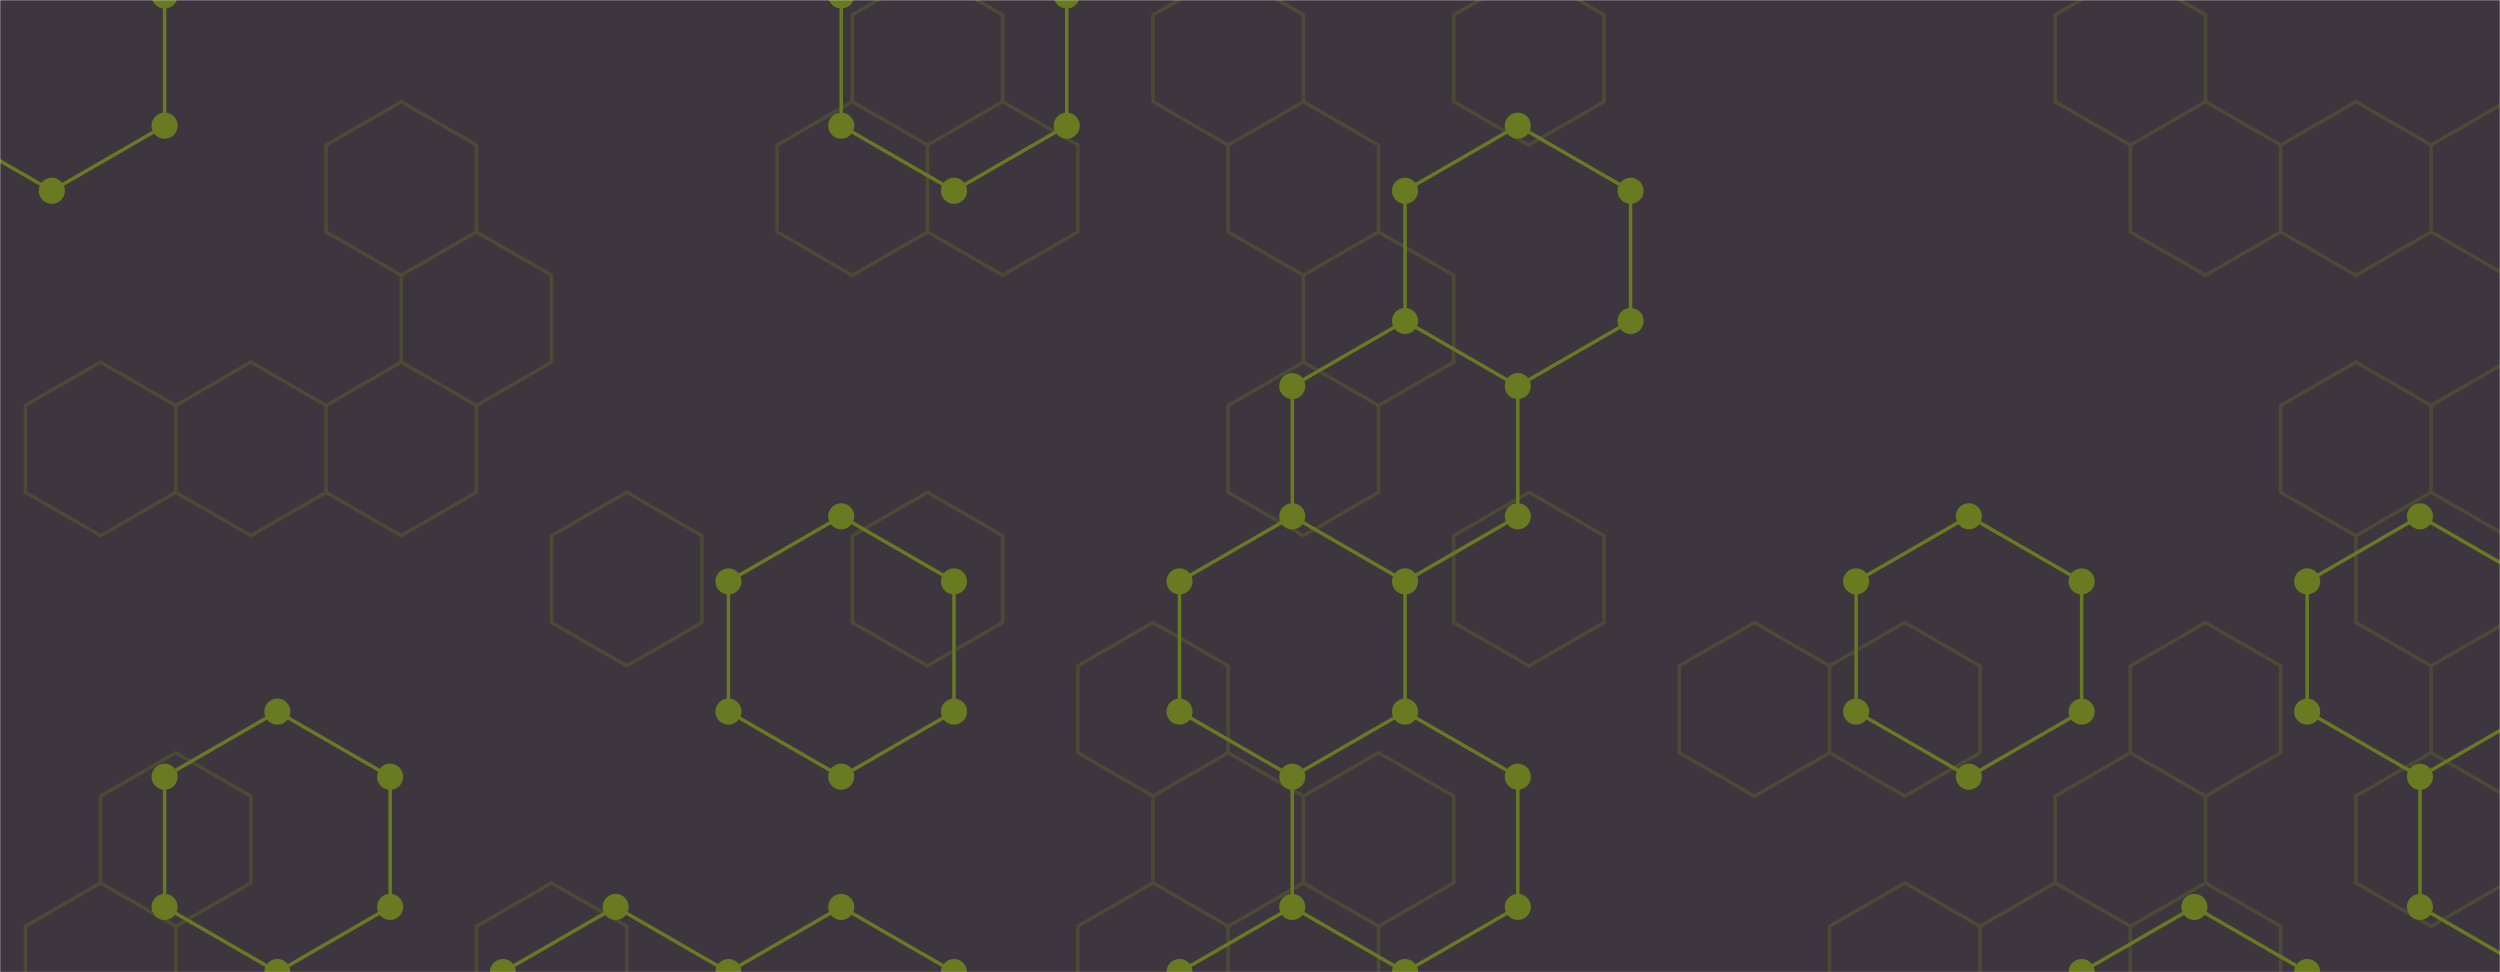 <svg xmlns="http://www.w3.org/2000/svg" version="1.1" xmlns:xlink="http://www.w3.org/1999/xlink" xmlns:svgjs="http://svgjs.com/svgjs" width="1440" height="560" preserveAspectRatio="none" viewBox="0 0 1440 560"><g mask="url(&quot;#SvgjsMask1005&quot;)" fill="none"><rect width="1440" height="560" x="0" y="0" fill="rgba(62, 54, 63, 1)"></rect><path d="M29.86 -40.11L94.81 -2.61L94.81 72.39L29.86 109.89L-35.09 72.39L-35.09 -2.61zM159.77 409.89L224.72 447.39L224.72 522.39L159.77 559.89L94.81 522.39L94.81 447.39zM354.63 522.39L419.58 559.89L419.58 634.89L354.63 672.39L289.68 634.89L289.68 559.89zM484.54 297.39L549.49 334.89L549.49 409.89L484.54 447.39L419.58 409.89L419.58 334.89zM484.54 522.39L549.49 559.89L549.49 634.89L484.54 672.39L419.58 634.89L419.58 559.89zM549.49 -40.11L614.44 -2.61L614.44 72.39L549.49 109.89L484.54 72.39L484.54 -2.61zM744.35 297.39L809.31 334.89L809.31 409.89L744.35 447.39L679.4 409.89L679.4 334.89zM744.35 522.39L809.31 559.89L809.31 634.89L744.35 672.39L679.4 634.89L679.4 559.89zM874.26 72.39L939.21 109.89L939.21 184.89L874.26 222.39L809.3 184.89L809.3 109.89zM809.3 184.89L874.26 222.39L874.26 297.39L809.3 334.89L744.35 297.39L744.35 222.39zM809.3 409.89L874.26 447.39L874.26 522.39L809.3 559.89L744.35 522.39L744.35 447.39zM1134.07 297.39L1199.03 334.89L1199.03 409.89L1134.07 447.39L1069.12 409.89L1069.12 334.89zM1263.98 522.39L1328.93 559.89L1328.93 634.89L1263.98 672.39L1199.03 634.89L1199.03 559.89zM1393.89 297.39L1458.84 334.89L1458.84 409.89L1393.89 447.39L1328.93 409.89L1328.93 334.89zM1458.84 409.89L1523.8 447.39L1523.8 522.39L1458.84 559.89L1393.89 522.39L1393.89 447.39zM1523.8 522.39L1588.75 559.89L1588.75 634.89L1523.8 672.39L1458.84 634.89L1458.84 559.89z" stroke="rgba(105, 122, 33, 1)" stroke-width="2"></path><path d="M22.36 -40.11 a7.5 7.5 0 1 0 15 0 a7.5 7.5 0 1 0 -15 0zM87.31 -2.61 a7.5 7.5 0 1 0 15 0 a7.5 7.5 0 1 0 -15 0zM87.31 72.39 a7.5 7.5 0 1 0 15 0 a7.5 7.5 0 1 0 -15 0zM22.36 109.89 a7.5 7.5 0 1 0 15 0 a7.5 7.5 0 1 0 -15 0zM-42.59 72.39 a7.5 7.5 0 1 0 15 0 a7.5 7.5 0 1 0 -15 0zM-42.59 -2.61 a7.5 7.5 0 1 0 15 0 a7.5 7.5 0 1 0 -15 0zM152.27 409.89 a7.5 7.5 0 1 0 15 0 a7.5 7.5 0 1 0 -15 0zM217.22 447.39 a7.5 7.5 0 1 0 15 0 a7.5 7.5 0 1 0 -15 0zM217.22 522.39 a7.5 7.5 0 1 0 15 0 a7.5 7.5 0 1 0 -15 0zM152.27 559.89 a7.5 7.5 0 1 0 15 0 a7.5 7.5 0 1 0 -15 0zM87.31 522.39 a7.5 7.5 0 1 0 15 0 a7.5 7.5 0 1 0 -15 0zM87.31 447.39 a7.5 7.5 0 1 0 15 0 a7.5 7.5 0 1 0 -15 0zM347.13 522.39 a7.5 7.5 0 1 0 15 0 a7.5 7.5 0 1 0 -15 0zM412.08 559.89 a7.5 7.5 0 1 0 15 0 a7.5 7.5 0 1 0 -15 0zM412.08 634.89 a7.5 7.5 0 1 0 15 0 a7.5 7.5 0 1 0 -15 0zM347.13 672.39 a7.5 7.5 0 1 0 15 0 a7.5 7.5 0 1 0 -15 0zM282.18 634.89 a7.5 7.5 0 1 0 15 0 a7.5 7.5 0 1 0 -15 0zM282.18 559.89 a7.5 7.5 0 1 0 15 0 a7.5 7.5 0 1 0 -15 0zM477.04 297.39 a7.5 7.5 0 1 0 15 0 a7.5 7.5 0 1 0 -15 0zM541.99 334.89 a7.5 7.5 0 1 0 15 0 a7.5 7.5 0 1 0 -15 0zM541.99 409.89 a7.5 7.5 0 1 0 15 0 a7.5 7.5 0 1 0 -15 0zM477.04 447.39 a7.5 7.5 0 1 0 15 0 a7.5 7.5 0 1 0 -15 0zM412.08 409.89 a7.5 7.5 0 1 0 15 0 a7.5 7.5 0 1 0 -15 0zM412.08 334.89 a7.5 7.5 0 1 0 15 0 a7.5 7.5 0 1 0 -15 0zM477.04 522.39 a7.5 7.5 0 1 0 15 0 a7.5 7.5 0 1 0 -15 0zM541.99 559.89 a7.5 7.5 0 1 0 15 0 a7.5 7.5 0 1 0 -15 0zM541.99 634.89 a7.5 7.5 0 1 0 15 0 a7.5 7.5 0 1 0 -15 0zM477.04 672.39 a7.5 7.5 0 1 0 15 0 a7.5 7.5 0 1 0 -15 0zM541.99 -40.11 a7.5 7.5 0 1 0 15 0 a7.5 7.5 0 1 0 -15 0zM606.94 -2.61 a7.5 7.5 0 1 0 15 0 a7.5 7.5 0 1 0 -15 0zM606.94 72.39 a7.5 7.5 0 1 0 15 0 a7.5 7.5 0 1 0 -15 0zM541.99 109.89 a7.5 7.5 0 1 0 15 0 a7.5 7.5 0 1 0 -15 0zM477.04 72.39 a7.5 7.5 0 1 0 15 0 a7.5 7.5 0 1 0 -15 0zM477.04 -2.61 a7.5 7.5 0 1 0 15 0 a7.5 7.5 0 1 0 -15 0zM736.85 297.39 a7.5 7.5 0 1 0 15 0 a7.5 7.5 0 1 0 -15 0zM801.81 334.89 a7.5 7.5 0 1 0 15 0 a7.5 7.5 0 1 0 -15 0zM801.81 409.89 a7.5 7.5 0 1 0 15 0 a7.5 7.5 0 1 0 -15 0zM736.85 447.39 a7.5 7.5 0 1 0 15 0 a7.5 7.5 0 1 0 -15 0zM671.9 409.89 a7.5 7.5 0 1 0 15 0 a7.5 7.5 0 1 0 -15 0zM671.9 334.89 a7.5 7.5 0 1 0 15 0 a7.5 7.5 0 1 0 -15 0zM736.85 522.39 a7.5 7.5 0 1 0 15 0 a7.5 7.5 0 1 0 -15 0zM801.81 559.89 a7.5 7.5 0 1 0 15 0 a7.5 7.5 0 1 0 -15 0zM801.81 634.89 a7.5 7.5 0 1 0 15 0 a7.5 7.5 0 1 0 -15 0zM736.85 672.39 a7.5 7.5 0 1 0 15 0 a7.5 7.5 0 1 0 -15 0zM671.9 634.89 a7.5 7.5 0 1 0 15 0 a7.5 7.5 0 1 0 -15 0zM671.9 559.89 a7.5 7.5 0 1 0 15 0 a7.5 7.5 0 1 0 -15 0zM866.76 72.39 a7.5 7.5 0 1 0 15 0 a7.5 7.5 0 1 0 -15 0zM931.71 109.89 a7.5 7.5 0 1 0 15 0 a7.5 7.5 0 1 0 -15 0zM931.71 184.89 a7.5 7.5 0 1 0 15 0 a7.5 7.5 0 1 0 -15 0zM866.76 222.39 a7.5 7.5 0 1 0 15 0 a7.5 7.5 0 1 0 -15 0zM801.8 184.89 a7.5 7.5 0 1 0 15 0 a7.5 7.5 0 1 0 -15 0zM801.8 109.89 a7.5 7.5 0 1 0 15 0 a7.5 7.5 0 1 0 -15 0zM866.76 297.39 a7.5 7.5 0 1 0 15 0 a7.5 7.5 0 1 0 -15 0zM801.8 334.89 a7.5 7.5 0 1 0 15 0 a7.5 7.5 0 1 0 -15 0zM736.85 222.39 a7.5 7.5 0 1 0 15 0 a7.5 7.5 0 1 0 -15 0zM801.8 409.89 a7.5 7.5 0 1 0 15 0 a7.5 7.5 0 1 0 -15 0zM866.76 447.39 a7.5 7.5 0 1 0 15 0 a7.5 7.5 0 1 0 -15 0zM866.76 522.39 a7.5 7.5 0 1 0 15 0 a7.5 7.5 0 1 0 -15 0zM801.8 559.89 a7.5 7.5 0 1 0 15 0 a7.5 7.5 0 1 0 -15 0zM1126.57 297.39 a7.5 7.5 0 1 0 15 0 a7.5 7.5 0 1 0 -15 0zM1191.53 334.89 a7.5 7.5 0 1 0 15 0 a7.5 7.5 0 1 0 -15 0zM1191.53 409.89 a7.5 7.5 0 1 0 15 0 a7.5 7.5 0 1 0 -15 0zM1126.57 447.39 a7.5 7.5 0 1 0 15 0 a7.5 7.5 0 1 0 -15 0zM1061.62 409.89 a7.5 7.5 0 1 0 15 0 a7.5 7.5 0 1 0 -15 0zM1061.62 334.89 a7.5 7.5 0 1 0 15 0 a7.5 7.5 0 1 0 -15 0zM1256.48 522.39 a7.5 7.5 0 1 0 15 0 a7.5 7.5 0 1 0 -15 0zM1321.43 559.89 a7.5 7.5 0 1 0 15 0 a7.5 7.5 0 1 0 -15 0zM1321.43 634.89 a7.5 7.5 0 1 0 15 0 a7.5 7.5 0 1 0 -15 0zM1256.48 672.39 a7.5 7.5 0 1 0 15 0 a7.5 7.5 0 1 0 -15 0zM1191.53 634.89 a7.5 7.5 0 1 0 15 0 a7.5 7.5 0 1 0 -15 0zM1191.53 559.89 a7.5 7.5 0 1 0 15 0 a7.5 7.5 0 1 0 -15 0zM1386.39 297.39 a7.5 7.5 0 1 0 15 0 a7.5 7.5 0 1 0 -15 0zM1451.34 334.89 a7.5 7.5 0 1 0 15 0 a7.5 7.5 0 1 0 -15 0zM1451.34 409.89 a7.5 7.5 0 1 0 15 0 a7.5 7.5 0 1 0 -15 0zM1386.39 447.39 a7.5 7.5 0 1 0 15 0 a7.5 7.5 0 1 0 -15 0zM1321.43 409.89 a7.5 7.5 0 1 0 15 0 a7.5 7.5 0 1 0 -15 0zM1321.43 334.89 a7.5 7.5 0 1 0 15 0 a7.5 7.5 0 1 0 -15 0zM1516.3 447.39 a7.5 7.5 0 1 0 15 0 a7.5 7.5 0 1 0 -15 0zM1516.3 522.39 a7.5 7.5 0 1 0 15 0 a7.5 7.5 0 1 0 -15 0zM1451.34 559.89 a7.5 7.5 0 1 0 15 0 a7.5 7.5 0 1 0 -15 0zM1386.39 522.39 a7.5 7.5 0 1 0 15 0 a7.5 7.5 0 1 0 -15 0zM1581.25 559.89 a7.5 7.5 0 1 0 15 0 a7.5 7.5 0 1 0 -15 0zM1581.25 634.89 a7.5 7.5 0 1 0 15 0 a7.5 7.5 0 1 0 -15 0zM1516.3 672.39 a7.5 7.5 0 1 0 15 0 a7.5 7.5 0 1 0 -15 0zM1451.34 634.89 a7.5 7.5 0 1 0 15 0 a7.5 7.5 0 1 0 -15 0z" fill="rgba(105, 122, 33, 1)"></path><path d="M57.89 208.56L101.2 233.56L101.2 283.56L57.89 308.56L14.59 283.56L14.59 233.56zM57.89 508.56L101.2 533.56L101.2 583.56L57.89 608.56L14.59 583.56L14.59 533.56zM144.5 208.56L187.8 233.56L187.8 283.56L144.5 308.56L101.2 283.56L101.2 233.56zM101.2 433.56L144.5 458.56L144.5 508.56L101.2 533.56L57.89 508.56L57.89 458.56zM231.1 58.56L274.4 83.56L274.4 133.56L231.1 158.56L187.8 133.56L187.8 83.56zM231.1 208.56L274.4 233.56L274.4 283.56L231.1 308.56L187.8 283.56L187.8 233.56zM274.4 133.56L317.71 158.56L317.71 208.56L274.4 233.56L231.1 208.56L231.1 158.56zM317.71 508.56L361.01 533.56L361.01 583.56L317.71 608.56L274.4 583.56L274.4 533.56zM361.01 283.56L404.31 308.56L404.31 358.56L361.01 383.56L317.71 358.56L317.71 308.56zM490.92 58.56L534.22 83.56L534.22 133.56L490.92 158.56L447.62 133.56L447.62 83.56zM534.22 -16.44L577.52 8.56L577.52 58.56L534.22 83.56L490.92 58.56L490.92 8.56zM577.52 58.56L620.83 83.56L620.83 133.56L577.52 158.56L534.22 133.56L534.22 83.56zM534.22 283.56L577.52 308.56L577.52 358.56L534.22 383.56L490.92 358.56L490.92 308.56zM664.13 358.56L707.43 383.56L707.43 433.56L664.13 458.56L620.83 433.56L620.83 383.56zM664.13 508.56L707.43 533.56L707.43 583.56L664.13 608.56L620.83 583.56L620.83 533.56zM707.43 -16.44L750.73 8.56L750.73 58.56L707.43 83.56L664.13 58.56L664.13 8.56zM750.73 58.56L794.04 83.56L794.04 133.56L750.73 158.56L707.43 133.56L707.43 83.56zM750.73 208.56L794.04 233.56L794.04 283.56L750.73 308.56L707.43 283.56L707.43 233.56zM707.43 433.56L750.73 458.56L750.73 508.56L707.43 533.56L664.13 508.56L664.13 458.56zM750.73 508.56L794.04 533.56L794.04 583.56L750.73 608.56L707.43 583.56L707.43 533.56zM794.04 133.56L837.34 158.56L837.34 208.56L794.04 233.56L750.73 208.56L750.73 158.56zM794.04 433.56L837.34 458.56L837.34 508.56L794.04 533.56L750.73 508.56L750.73 458.56zM880.64 -16.44L923.94 8.56L923.94 58.56L880.64 83.56L837.34 58.56L837.34 8.56zM880.64 283.56L923.94 308.56L923.94 358.56L880.64 383.56L837.34 358.56L837.34 308.56zM1010.55 358.56L1053.85 383.56L1053.85 433.56L1010.55 458.56L967.25 433.56L967.25 383.56zM1097.15 358.56L1140.45 383.56L1140.45 433.56L1097.15 458.56L1053.85 433.56L1053.85 383.56zM1097.15 508.56L1140.45 533.56L1140.45 583.56L1097.15 608.56L1053.85 583.56L1053.85 533.56zM1183.76 508.56L1227.06 533.56L1227.06 583.56L1183.76 608.56L1140.45 583.56L1140.45 533.56zM1227.06 -16.44L1270.36 8.56L1270.36 58.56L1227.06 83.56L1183.76 58.56L1183.76 8.56zM1270.36 58.56L1313.66 83.56L1313.66 133.56L1270.36 158.56L1227.06 133.56L1227.06 83.56zM1270.36 358.56L1313.66 383.56L1313.66 433.56L1270.36 458.56L1227.06 433.56L1227.06 383.56zM1227.06 433.56L1270.36 458.56L1270.36 508.56L1227.06 533.56L1183.76 508.56L1183.76 458.56zM1270.36 508.56L1313.66 533.56L1313.66 583.56L1270.36 608.56L1227.06 583.56L1227.06 533.56zM1356.97 58.56L1400.27 83.56L1400.27 133.56L1356.97 158.56L1313.66 133.56L1313.66 83.56zM1356.97 208.56L1400.27 233.56L1400.27 283.56L1356.97 308.56L1313.66 283.56L1313.66 233.56zM1443.57 58.56L1486.88 83.56L1486.88 133.56L1443.57 158.56L1400.27 133.56L1400.27 83.56zM1443.57 208.56L1486.88 233.56L1486.88 283.56L1443.57 308.56L1400.27 283.56L1400.27 233.56zM1400.27 283.56L1443.57 308.56L1443.57 358.56L1400.27 383.56L1356.97 358.56L1356.97 308.56zM1443.57 358.56L1486.88 383.56L1486.88 433.56L1443.57 458.56L1400.27 433.56L1400.27 383.56zM1400.27 433.56L1443.57 458.56L1443.57 508.56L1400.27 533.56L1356.97 508.56L1356.97 458.56z" stroke="rgba(105, 122, 33, 0.31)" stroke-width="2"></path></g><defs><mask id="SvgjsMask1005"><rect width="1440" height="560" fill="#ffffff"></rect></mask></defs></svg>